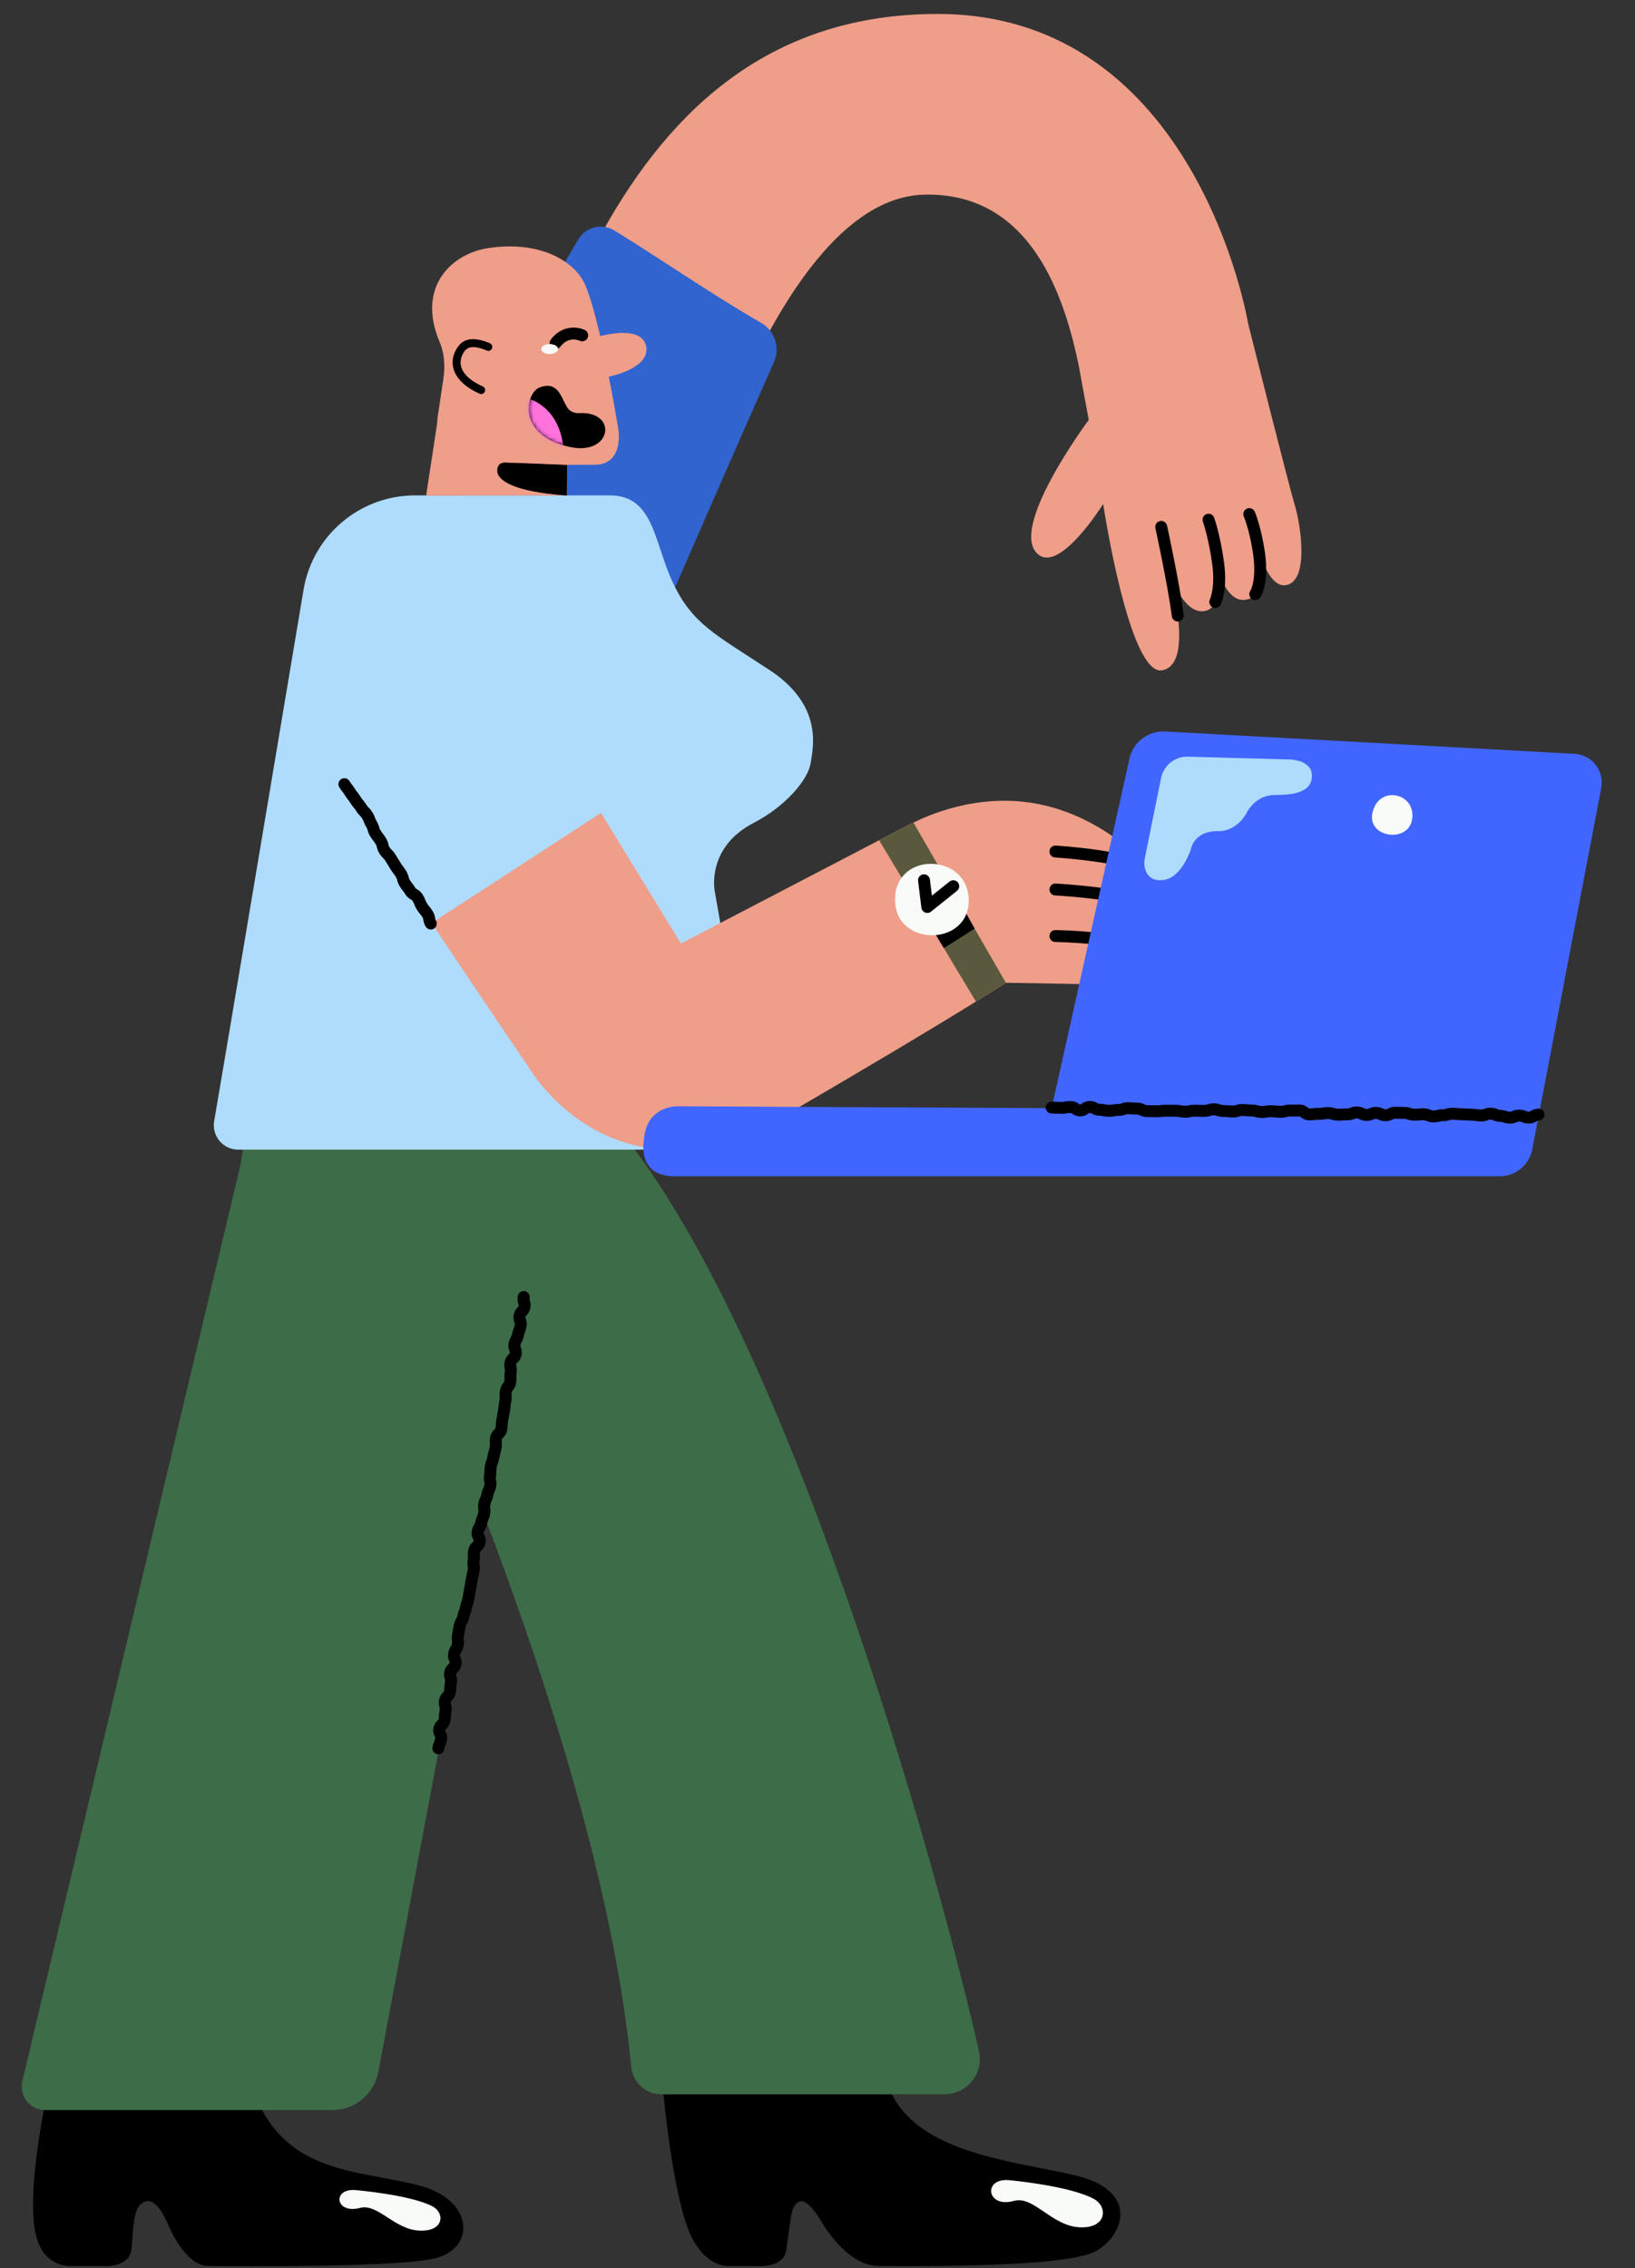 <svg viewBox="195.546 177.888 411.677 571.112" xmlns="http://www.w3.org/2000/svg" overflow="visible" xmlns:xlink="http://www.w3.org/1999/xlink" width="411.677px" height="571.112px"><rect x="195.546" y="177.888" width="411.677" height="571.112" fill="#333333" stroke="none"/><g id="Master/Character/Standing" stroke="none" stroke-width="1" fill="none" fill-rule="evenodd"><g id="Standing/Lower Body" transform="translate(14, 442) scale(1 1)"><g id="Standing/Lower Body/Green Pants" stroke="none" stroke-width="1" fill="none" fill-rule="evenodd"><g id="Group-332" transform="translate(187, -1)"><g id="Group-139" transform="translate(0, 0.142)"><path d="M161.599,264.073 C161.599,264.073 164.034,290.457 168.582,299.821 C172.351,307.58 177.727,307.316 177.727,307.316 L185.097,307.316 C185.097,307.316 191.86,307.969 192.525,303.312 C193.19,298.657 193.689,294.999 193.689,294.999 C193.689,294.999 194.188,291.009 196.349,291.009 C198.566,291.009 201.737,296.73 201.737,296.73 C201.737,296.73 207.821,307.316 215.803,307.316 C225.114,307.316 263.356,307.802 270.672,303.478 C277.988,299.156 280.981,288.181 265.351,284.524 C249.722,280.866 226.591,279.037 219.119,264.073 L161.599,264.073 Z" id="Fill-127" fill="#000"/><path d="M6.367,264.073 C6.367,264.073 0.87,289.179 3.656,299.821 C5.839,308.166 12.8,307.316 12.8,307.316 L20.17,307.316 C20.17,307.316 26.933,307.969 27.598,303.312 C28.263,298.657 27.64,291.757 31.423,291.009 C34.342,290.431 36.81,296.73 36.81,296.73 C36.81,296.73 40.941,307.316 47.01,307.316 C56.321,307.316 96.446,307.801 104.956,305.141 C114.267,302.232 113.602,290.51 99.968,287.018 C84.418,283.036 66.575,284.191 58.733,264.073 L6.367,264.073 Z" id="Fill-129" fill="#000"/><path d="M248.613,285.709 C248.613,285.709 263.785,287.059 270.007,290.453 C273.498,292.358 273.346,297.908 266.363,297.575 C259.379,297.243 254.765,289.553 249.86,290.925 C242.901,292.871 241.962,285.105 248.613,285.709" id="Fill-131" fill="#F8FBF8"/><path d="M84.093,288.21 C84.093,288.21 97.801,289.37 103.422,292.287 C106.576,293.925 106.439,298.694 100.13,298.409 C93.82,298.123 89.651,291.514 85.219,292.692 C78.932,294.365 78.084,287.69 84.093,288.21" id="Fill-133" fill="#F8FBF8"/><path d="M241.047,253.242 C232.499,215.171 196.802,82.726 154.107,25.883 C154.108,25.883 154.107,25.883 154.107,25.883 C154.107,25.883 155.797,0.55 130.201,0.55 L81.496,0.55 C68.788,0.55 58.258,9.874 56.374,22.054 L56.373,22.054 L56.368,22.085 C56.367,22.095 56.365,22.103 56.364,22.112 L55.135,29.907 L0.171,260.759 C-0.717,264.485 2.11,268.063 5.94,268.063 L78.237,268.063 C83.896,268.063 88.753,264.034 89.797,258.472 L116.227,117.733 C132.805,161.263 149.213,213.235 153.488,257.191 C153.867,261.089 157.113,264.073 161.028,264.073 L232.37,264.073 C238.065,264.073 242.295,258.798 241.047,253.242" id="Fill-135" fill="#3D6C48"/><path d="M104.933,178.472 C104.838,178.472 104.742,178.463 104.645,178.445 C103.832,178.286 103.301,177.499 103.458,176.686 C103.598,175.966 103.746,175.581 103.864,175.273 C103.959,175.022 104.036,174.824 104.125,174.36 C104.13,174.234 104.073,174.116 104.035,174.037 C103.828,173.615 103.482,172.908 103.693,171.823 C103.9,170.76 104.455,170.235 104.788,169.92 C104.976,169.743 104.976,169.743 104.998,169.626 C105.088,169.163 105.092,168.951 105.098,168.683 C105.104,168.353 105.112,167.943 105.251,167.225 C105.298,166.984 105.284,166.932 105.212,166.68 C105.101,166.284 104.932,165.687 105.116,164.745 C105.315,163.724 105.815,163.201 106.114,162.889 C106.304,162.691 106.304,162.691 106.334,162.532 C106.427,162.057 106.435,161.84 106.446,161.565 C106.457,161.225 106.472,160.839 106.609,160.134 C106.652,159.915 106.639,159.877 106.561,159.625 C106.433,159.221 106.242,158.609 106.429,157.645 C106.639,156.564 107.221,156.037 107.569,155.723 C107.756,155.553 107.756,155.553 107.776,155.452 C107.801,155.324 107.801,155.324 107.696,155.083 C107.514,154.671 107.21,153.983 107.414,152.931 C107.583,152.066 107.867,151.614 108.074,151.284 C108.211,151.065 108.268,150.974 108.329,150.657 C108.398,150.308 108.38,150.18 108.345,149.924 C108.295,149.555 108.226,149.05 108.388,148.216 C108.5,147.642 108.55,147.354 108.599,147.065 C108.652,146.76 108.704,146.454 108.822,145.847 C108.989,144.992 109.263,144.542 109.462,144.214 C109.596,143.995 109.657,143.896 109.72,143.569 C109.863,142.835 110.02,142.446 110.147,142.133 C110.248,141.88 110.323,141.699 110.41,141.248 C110.543,140.564 110.66,140.209 110.763,139.898 C110.849,139.637 110.923,139.411 111.02,138.913 C111.129,138.352 111.174,138.068 111.219,137.784 C111.269,137.472 111.319,137.161 111.439,136.541 C111.551,135.967 111.599,135.681 111.647,135.392 C111.697,135.086 111.748,134.779 111.866,134.172 C111.983,133.573 112.047,133.271 112.111,132.973 C112.173,132.682 112.235,132.394 112.348,131.811 C112.407,131.512 112.387,131.418 112.335,131.166 C112.255,130.774 112.145,130.235 112.317,129.351 C112.397,128.943 112.387,128.771 112.371,128.51 C112.352,128.151 112.327,127.702 112.477,126.927 C112.69,125.839 113.28,125.314 113.633,124.999 C113.698,124.942 113.795,124.855 113.814,124.826 L113.847,124.67 C113.838,124.643 113.78,124.533 113.738,124.452 C113.509,124.021 113.125,123.298 113.342,122.186 C113.509,121.33 113.785,120.88 113.985,120.552 C114.119,120.333 114.179,120.234 114.243,119.908 C114.391,119.147 114.571,118.745 114.716,118.423 C114.826,118.179 114.898,118.017 114.98,117.597 C115.047,117.251 115.03,117.123 114.995,116.868 C114.943,116.497 114.871,115.99 115.035,115.153 C115.185,114.384 115.371,113.981 115.522,113.657 C115.632,113.418 115.705,113.26 115.786,112.849 C115.934,112.087 116.114,111.688 116.258,111.366 C116.368,111.121 116.441,110.96 116.522,110.54 C116.576,110.267 116.558,110.191 116.498,109.938 C116.41,109.558 116.275,108.984 116.451,108.077 C116.537,107.636 116.535,107.443 116.531,107.175 C116.527,106.832 116.522,106.407 116.665,105.665 C116.803,104.958 116.935,104.596 117.05,104.276 C117.144,104.017 117.218,103.812 117.311,103.335 C117.437,102.692 117.524,102.374 117.61,102.057 C117.682,101.792 117.754,101.528 117.859,100.991 C117.934,100.607 117.92,100.451 117.897,100.194 C117.867,99.841 117.824,99.359 117.979,98.559 C118.187,97.494 118.744,96.968 119.077,96.655 C119.266,96.476 119.266,96.476 119.288,96.358 C119.382,95.881 119.39,95.663 119.401,95.388 C119.413,95.048 119.428,94.662 119.565,93.957 C119.676,93.388 119.723,93.102 119.77,92.816 C119.82,92.506 119.871,92.198 119.99,91.583 C120.089,91.075 120.109,90.833 120.13,90.554 C120.157,90.231 120.185,89.866 120.316,89.193 C120.393,88.795 120.382,88.636 120.363,88.371 C120.336,88.005 120.303,87.549 120.456,86.761 C120.641,85.813 121.03,85.322 121.286,84.995 C121.447,84.791 121.48,84.749 121.526,84.514 C121.602,84.121 121.59,83.962 121.57,83.701 C121.541,83.331 121.506,82.873 121.66,82.081 C121.716,81.79 121.698,81.704 121.644,81.449 C121.563,81.075 121.442,80.508 121.616,79.615 C121.822,78.558 122.369,78.034 122.695,77.719 C122.882,77.538 122.882,77.538 122.907,77.413 C122.941,77.241 122.937,77.231 122.84,76.977 C122.689,76.579 122.437,75.914 122.633,74.903 C122.795,74.071 123.046,73.628 123.229,73.305 C123.358,73.077 123.422,72.963 123.491,72.611 C123.63,71.892 123.777,71.508 123.894,71.199 C123.991,70.947 124.066,70.746 124.157,70.281 C124.194,70.09 124.187,70.069 124.097,69.815 C123.95,69.398 123.726,68.769 123.919,67.775 C124.118,66.757 124.608,66.234 124.901,65.92 C125.09,65.718 125.093,65.714 125.126,65.544 C125.167,65.334 125.157,65.302 125.074,65.046 C124.94,64.637 124.737,64.018 124.927,63.041 C125.086,62.228 125.883,61.7 126.687,61.857 C127.5,62.015 128.031,62.803 127.872,63.616 C127.83,63.826 127.841,63.86 127.925,64.115 C128.059,64.524 128.261,65.142 128.072,66.118 C127.873,67.135 127.383,67.659 127.09,67.971 C126.901,68.173 126.898,68.177 126.865,68.347 C126.828,68.538 126.834,68.559 126.924,68.814 C127.072,69.23 127.295,69.86 127.102,70.854 C126.962,71.573 126.816,71.956 126.699,72.265 C126.602,72.518 126.527,72.718 126.436,73.184 C126.274,74.016 126.023,74.459 125.84,74.783 C125.711,75.009 125.647,75.123 125.579,75.476 C125.544,75.649 125.548,75.659 125.645,75.912 C125.796,76.31 126.048,76.975 125.852,77.987 C125.647,79.043 125.1,79.569 124.774,79.882 C124.585,80.064 124.585,80.064 124.561,80.189 C124.504,80.48 124.523,80.566 124.578,80.822 C124.658,81.196 124.779,81.762 124.605,82.655 C124.528,83.047 124.54,83.205 124.561,83.468 C124.589,83.836 124.625,84.295 124.471,85.086 C124.287,86.034 123.899,86.528 123.642,86.853 C123.481,87.058 123.447,87.1 123.402,87.334 C123.325,87.731 123.335,87.891 123.355,88.156 C123.381,88.522 123.414,88.978 123.261,89.765 C123.162,90.272 123.143,90.513 123.121,90.791 C123.095,91.115 123.066,91.481 122.935,92.157 C122.824,92.726 122.777,93.013 122.73,93.299 C122.68,93.608 122.629,93.916 122.51,94.531 C122.416,95.008 122.409,95.226 122.398,95.501 C122.385,95.841 122.37,96.226 122.234,96.932 C122.026,97.996 121.469,98.522 121.136,98.836 C120.947,99.014 120.947,99.014 120.924,99.133 C120.849,99.516 120.863,99.672 120.886,99.929 C120.916,100.282 120.959,100.764 120.804,101.564 C120.678,102.21 120.591,102.528 120.504,102.847 C120.432,103.111 120.36,103.375 120.256,103.909 C120.119,104.615 119.987,104.977 119.871,105.297 C119.778,105.556 119.704,105.761 119.611,106.238 C119.525,106.676 119.528,106.87 119.531,107.138 C119.536,107.481 119.54,107.908 119.396,108.651 C119.342,108.925 119.36,109.001 119.419,109.254 C119.508,109.634 119.643,110.208 119.467,111.115 C119.319,111.875 119.139,112.275 118.995,112.596 C118.885,112.84 118.812,113.001 118.731,113.421 C118.581,114.191 118.394,114.594 118.244,114.918 C118.133,115.158 118.06,115.316 117.98,115.727 C117.912,116.072 117.93,116.2 117.965,116.454 C118.017,116.826 118.088,117.333 117.925,118.171 C117.777,118.932 117.596,119.331 117.452,119.654 C117.342,119.898 117.27,120.059 117.188,120.48 C117.021,121.337 116.746,121.787 116.545,122.116 C116.412,122.334 116.351,122.434 116.287,122.76 C116.287,122.857 116.345,122.966 116.388,123.046 C116.617,123.478 116.999,124.2 116.784,125.311 C116.571,126.4 115.981,126.926 115.627,127.24 C115.563,127.297 115.465,127.385 115.447,127.413 C115.342,127.909 115.352,128.08 115.368,128.341 C115.387,128.701 115.412,129.149 115.262,129.924 C115.204,130.22 115.223,130.314 115.275,130.566 C115.356,130.959 115.465,131.498 115.293,132.384 C115.174,132.994 115.11,133.296 115.044,133.601 C114.984,133.886 114.922,134.173 114.811,134.745 C114.701,135.31 114.654,135.597 114.606,135.882 C114.555,136.192 114.504,136.499 114.384,137.116 C114.273,137.684 114.228,137.969 114.182,138.255 C114.133,138.564 114.084,138.873 113.965,139.487 C113.831,140.171 113.715,140.525 113.612,140.837 C113.526,141.098 113.452,141.324 113.355,141.822 C113.212,142.554 113.055,142.944 112.928,143.257 C112.827,143.509 112.752,143.692 112.665,144.141 C112.499,144.996 112.225,145.447 112.025,145.775 C111.891,145.993 111.83,146.094 111.767,146.421 C111.655,146.994 111.605,147.283 111.556,147.572 C111.503,147.876 111.452,148.182 111.333,148.789 C111.266,149.136 111.284,149.264 111.318,149.52 C111.369,149.889 111.437,150.396 111.275,151.23 C111.107,152.094 110.823,152.546 110.616,152.877 C110.478,153.096 110.421,153.187 110.36,153.504 C110.334,153.632 110.334,153.632 110.441,153.873 C110.622,154.285 110.926,154.974 110.721,156.027 C110.51,157.108 109.928,157.634 109.581,157.949 C109.394,158.118 109.394,158.118 109.374,158.217 C109.331,158.437 109.344,158.475 109.422,158.727 C109.55,159.131 109.742,159.743 109.554,160.707 C109.461,161.183 109.454,161.401 109.443,161.675 C109.431,162.015 109.416,162.401 109.28,163.106 C109.079,164.129 108.579,164.651 108.282,164.963 C108.091,165.161 108.091,165.161 108.061,165.32 C108.014,165.56 108.029,165.613 108.1,165.865 C108.211,166.26 108.38,166.857 108.197,167.798 C108.107,168.26 108.102,168.472 108.097,168.741 C108.091,169.07 108.083,169.481 107.944,170.199 C107.737,171.262 107.181,171.787 106.848,172.102 C106.661,172.279 106.661,172.279 106.638,172.396 C106.633,172.524 106.691,172.641 106.729,172.719 C106.936,173.142 107.282,173.849 107.071,174.934 C106.93,175.653 106.784,176.036 106.665,176.344 C106.57,176.596 106.494,176.794 106.404,177.257 C106.264,177.974 105.636,178.472 104.933,178.472" id="Fill-137" fill="#000"/></g></g></g></g><g id="Upper Body" transform="translate(-1, 0) scale(1 1)"><g id="Upper Body/Typing" stroke="none" stroke-width="1" fill="none" fill-rule="evenodd"><g id="Group-691" transform="translate(249.5, 180.5)"><g id="Group-330" transform="translate(0, 0.095)"><path d="M272.98,124.195 C271.36,118.777 261.31,78.755 261.31,78.755 C261.31,78.755 248.502,0.807 183.124,0.807 C141.959,0.807 116.397,23.802 98.724,55.687 C109.937,63.195 124.925,73.347 139.448,83.219 C150.21,62.901 163.774,46.687 179.759,46.305 C207.063,45.655 215.222,72.851 218.659,89.342 L221.182,103.034 C221.182,103.034 200.294,131.011 208.672,137.06 C214.289,141.115 224.814,124.195 224.814,124.195 C224.814,124.195 231.286,167.249 239.586,166.099 C246.748,164.875 243.44,148.961 241.212,140.694 C242.834,145.324 245.792,151.507 249.959,151.201 C254.195,150.889 254.124,144.77 253.36,139.827 C254.674,144.193 257.037,149.099 260.926,148.26 C265.475,147.28 264.76,139.888 263.862,135.342 C265.014,139.38 267.337,145.314 270.927,144.62 C276.617,143.519 274.699,129.946 272.98,124.195" id="Fill-286" fill="#ef9e89"/><path d="M243.592,153.787 C242.852,153.787 242.207,153.238 242.107,152.484 C241.014,144.247 237.995,130.421 237.965,130.282 C237.787,129.474 238.3,128.674 239.11,128.496 C239.92,128.319 240.718,128.832 240.895,129.641 C240.926,129.781 243.971,143.729 245.081,152.09 C245.19,152.911 244.613,153.665 243.791,153.773 C243.725,153.783 243.657,153.787 243.592,153.787" id="Fill-288" fill="#000"/><path d="M253.044,150.385 C252.817,150.385 252.587,150.333 252.371,150.225 C251.635,149.855 251.336,148.961 251.699,148.223 C251.734,148.147 253.079,145.186 252.271,139.296 C251.374,132.759 249.945,128.685 249.932,128.645 C249.654,127.864 250.063,127.007 250.843,126.73 C251.627,126.451 252.481,126.861 252.758,127.639 C252.82,127.815 254.3,132.018 255.243,138.888 C256.198,145.849 254.46,149.41 254.385,149.559 C254.122,150.082 253.593,150.385 253.044,150.385" id="Fill-290" fill="#000"/><path d="M263.113,148.409 C262.814,148.409 262.512,148.32 262.25,148.135 C261.581,147.663 261.415,146.743 261.872,146.068 C261.937,145.961 263.669,143.03 262.383,135.598 C261.445,130.178 260.242,127.366 260.23,127.339 C259.901,126.58 260.248,125.696 261.007,125.366 C261.766,125.035 262.646,125.38 262.979,126.138 C263.034,126.263 264.332,129.263 265.34,135.087 C266.86,143.88 264.602,147.4 264.341,147.772 C264.049,148.187 263.584,148.409 263.113,148.409" id="Fill-292" fill="#000"/><path d="M51.661,150.262 C36.06,189.258 89.749,209.676 107.519,167.112 C107.519,167.112 122.78,131.728 141.989,88.298 C143.499,84.883 142.081,80.575 138.853,78.699 C125.363,70.861 112.705,62.042 101.707,55.313 C98.643,53.438 94.626,54.371 92.757,57.438 C74.214,87.856 62.018,124.373 51.661,150.262" id="Fill-294" fill="#3164CF"/><path d="M7.041,286.778 L131.316,286.778 C134.442,286.778 137.072,284.435 137.431,281.33 L126.993,221.6 C126.993,221.6 124.832,210.71 136.748,204.53 C144.862,200.321 150.493,193.667 151.158,189.455 C151.823,185.242 154.261,174.823 140.738,165.955 C127.215,157.087 121.451,154.426 116.573,144.229 C111.696,134.031 111.8,122.032 100.611,122.032 L51.568,122.032 C37.65,122.032 25.77,132.081 23.472,145.807 C16.991,184.503 4.524,258.871 0.973,279.59 C0.329,283.35 3.226,286.778 7.041,286.778" id="Fill-296" fill="#AFDCFD"/><path d="M46.22,165.476 C46.22,165.476 22.467,179.008 41.378,207.94 C60.288,236.871 80.906,267.132 80.906,267.132 C80.906,267.132 102.521,302.713 144.754,278.106 C187.628,253.124 200.311,244.749 200.311,244.749 L256.839,245.746 C256.839,245.746 232.101,185.58 183.796,201.64 C180.616,202.697 177.554,204.078 174.588,205.638 L118.483,234.875 L85.561,181.003 C85.561,181.003 70.264,151.408 46.22,165.476" id="Fill-298" fill="#ef9e89"/><path d="M55.686,229.744 L100.849,200.37 C103.697,198.517 104.591,194.758 102.871,191.828 C93.861,176.48 72.815,134.956 40.448,142.272 C29.276,144.798 13.623,164.22 25.816,189.936 C34.017,207.234 42.319,220.82 46.875,227.862 C48.789,230.819 52.734,231.665 55.686,229.744" id="Fill-300" fill="#AFDCFD"/><path d="M238.061,238.397 C237.87,238.397 237.675,238.36 237.488,238.283 C228.777,234.67 212.935,234.491 212.776,234.489 C211.947,234.482 211.282,233.804 211.289,232.976 C211.295,232.148 211.967,231.436 212.801,231.489 C213.474,231.495 229.384,231.674 238.636,235.511 C239.402,235.829 239.765,236.707 239.448,237.471 C239.208,238.048 238.65,238.397 238.061,238.397" id="Fill-302" fill="#000"/><path d="M236.952,226.869 C236.713,226.869 236.47,226.811 236.245,226.691 C231.737,224.275 217.725,223.038 212.707,222.765 C211.88,222.721 211.245,222.014 211.29,221.186 C211.336,220.359 212.045,219.71 212.869,219.77 C213.633,219.811 231.644,220.822 237.661,224.047 C238.391,224.438 238.667,225.347 238.275,226.077 C238.005,226.582 237.487,226.869 236.952,226.869" id="Fill-304" fill="#000"/><path d="M237.313,218.195 C237.035,218.195 236.753,218.118 236.502,217.956 C230.834,214.306 212.881,213.215 212.701,213.205 C211.874,213.156 211.243,212.446 211.292,211.619 C211.34,210.793 212.03,210.159 212.876,210.21 C213.646,210.255 231.798,211.36 238.125,215.433 C238.823,215.882 239.024,216.81 238.576,217.507 C238.289,217.952 237.805,218.195 237.313,218.195" id="Fill-306" fill="#000"/><path d="M55.521,231.346 C55.017,231.346 54.525,231.092 54.242,230.631 C53.757,229.843 53.679,229.256 53.628,228.868 C53.593,228.606 53.583,228.527 53.433,228.283 C53.177,227.867 53.035,227.7 52.854,227.49 C52.631,227.229 52.378,226.934 51.999,226.316 C51.61,225.683 51.459,225.293 51.337,224.98 C51.236,224.72 51.164,224.532 50.917,224.13 C50.805,223.948 50.774,223.93 50.539,223.799 C50.162,223.588 49.591,223.269 49.069,222.419 C48.799,221.98 48.648,221.791 48.475,221.574 C48.269,221.316 48.036,221.024 47.67,220.428 C47.225,219.702 47.109,219.205 47.024,218.842 C46.964,218.585 46.935,218.456 46.744,218.147 C46.467,217.696 46.305,217.485 46.143,217.273 C45.946,217.017 45.723,216.727 45.365,216.144 L44.091,214.075 C43.869,213.714 43.744,213.591 43.554,213.405 C43.296,213.152 42.977,212.837 42.563,212.163 C42.113,211.431 42.001,210.925 41.919,210.557 C41.863,210.303 41.835,210.176 41.649,209.873 C41.375,209.428 41.226,209.236 41.052,209.013 C40.852,208.756 40.625,208.466 40.264,207.878 C39.827,207.168 39.703,206.686 39.612,206.333 C39.547,206.077 39.51,205.937 39.311,205.612 C38.911,204.96 38.766,204.554 38.649,204.227 C38.559,203.973 38.493,203.789 38.257,203.406 C38.034,203.042 37.908,202.918 37.718,202.729 C37.462,202.477 37.144,202.161 36.731,201.49 C36.476,201.075 36.334,200.909 36.152,200.7 C35.927,200.438 35.671,200.142 35.29,199.521 C35.021,199.082 34.87,198.896 34.695,198.679 C34.487,198.419 34.25,198.126 33.881,197.526 C33.61,197.084 33.459,196.895 33.285,196.675 C33.08,196.417 32.846,196.124 32.48,195.528 C32.046,194.822 32.268,193.898 32.973,193.464 C33.681,193.032 34.604,193.252 35.037,193.957 C35.308,194.399 35.458,194.588 35.633,194.808 C35.838,195.067 36.071,195.359 36.438,195.955 C36.707,196.394 36.857,196.58 37.032,196.797 C37.24,197.057 37.477,197.35 37.846,197.95 C38.1,198.365 38.243,198.531 38.424,198.74 C38.649,199.001 38.905,199.298 39.288,199.919 C39.511,200.284 39.637,200.408 39.828,200.597 C40.083,200.849 40.401,201.163 40.813,201.835 C41.214,202.488 41.359,202.894 41.475,203.22 C41.565,203.474 41.631,203.658 41.867,204.041 C42.303,204.752 42.427,205.234 42.518,205.586 C42.583,205.842 42.62,205.983 42.819,206.308 C43.093,206.752 43.243,206.945 43.417,207.166 C43.617,207.423 43.844,207.714 44.206,208.303 C44.656,209.034 44.767,209.54 44.849,209.909 C44.905,210.162 44.933,210.29 45.119,210.592 C45.341,210.954 45.466,211.077 45.657,211.265 C45.914,211.517 46.233,211.831 46.647,212.505 L47.921,214.574 C48.198,215.024 48.36,215.235 48.522,215.446 C48.719,215.701 48.941,215.992 49.301,216.576 C49.746,217.302 49.861,217.799 49.946,218.162 C50.006,218.419 50.036,218.548 50.226,218.858 C50.495,219.296 50.646,219.484 50.819,219.702 C51.025,219.96 51.259,220.252 51.625,220.849 C51.737,221.032 51.768,221.048 52.002,221.18 C52.38,221.391 52.951,221.709 53.473,222.56 C53.862,223.194 54.013,223.582 54.134,223.895 C54.235,224.156 54.309,224.344 54.555,224.745 C54.812,225.162 54.954,225.328 55.134,225.539 C55.357,225.8 55.609,226.095 55.988,226.712 C56.473,227.5 56.551,228.086 56.602,228.475 C56.637,228.737 56.647,228.816 56.797,229.06 C57.231,229.766 57.011,230.69 56.305,231.123 C56.06,231.274 55.789,231.346 55.521,231.346" id="Fill-308" fill="#000"/><polygon id="Fill-310" fill="#5A593D" points="200.311 244.75 177.039 204.405 168.398 208.864 192.78 249.496"/><path d="M184.669,235.978 C184.744,236.104 192.44,231.105 192.44,231.105 L189.843,226.421 L181.69,231.014 L184.669,235.978 Z" id="Fill-312" fill="#000"/><path d="M172.44,224.592 C173.216,236.01 191.627,235.4 190.952,223.454 C190.286,211.706 171.569,211.763 172.44,224.592" id="Fill-314" fill="#F8FBF8"/><path d="M180.532,227.173 C180.342,227.173 180.149,227.137 179.968,227.064 C179.464,226.858 179.11,226.398 179.044,225.857 L178.213,219.123 C178.111,218.3 178.695,217.553 179.517,217.451 C180.336,217.351 181.088,217.934 181.189,218.756 L181.691,222.821 L186.127,219.266 C186.775,218.749 187.718,218.851 188.235,219.498 C188.754,220.144 188.65,221.089 188.004,221.607 L181.47,226.844 C181.2,227.06 180.868,227.173 180.532,227.173" id="Fill-316" fill="#000"/><path d="M332.835,286.783 C332.051,290.675 328.632,293.473 324.663,293.473 L116.832,293.473 C107.355,293.473 109.168,284.514 109.168,284.514 C109.683,275.35 117.997,275.849 117.997,275.849 L211.835,276.326 L231.451,188.276 C232.377,184.121 236.172,181.245 240.423,181.477 L343.515,187.108 C347.885,187.347 351.043,191.384 350.222,195.683 L332.835,286.783 Z" id="Fill-318" fill="#4166FF"/><path d="M292.662,201.752 C291.05,208.165 301.317,209.639 302.532,203.934 C303.986,197.106 294.431,194.714 292.662,201.752" id="Fill-320" fill="#F8FBF8"/><path d="M235.364,213.073 L239.387,193.209 C240.035,190.008 242.892,187.736 246.157,187.826 L271.788,188.53 C271.788,188.53 277.345,188.585 277.373,192.568 C277.402,196.693 273.114,197.467 268.069,197.467 C263.023,197.467 260.96,201.935 260.96,201.935 C260.96,201.935 258.663,206.643 253.742,206.575 C247.555,206.489 246.868,211.216 246.868,211.216 C246.868,211.216 244.731,217.83 240.509,218.777 C236.298,219.722 234.579,216.371 235.364,213.073" id="Fill-322" fill="#AFDCFD"/><path d="M327.25,280.214 L327.161,280.214 C326.315,280.2 325.836,280.029 325.485,279.906 C325.241,279.818 325.118,279.776 324.761,279.769 C323.852,279.753 323.324,279.519 322.975,279.363 C322.736,279.257 322.656,279.221 322.36,279.216 C322.058,279.211 321.968,279.245 321.729,279.339 C321.356,279.486 320.84,279.685 319.946,279.673 C319.244,279.661 318.873,279.604 318.545,279.553 C318.266,279.512 318.045,279.478 317.546,279.469 C316.906,279.457 316.587,279.437 316.268,279.416 C315.985,279.397 315.703,279.377 315.14,279.368 C314.477,279.356 314.146,279.324 313.815,279.291 C313.546,279.265 313.275,279.238 312.734,279.231 C312.382,279.224 312.264,279.264 312.021,279.344 C311.665,279.461 311.169,279.616 310.321,279.606 C309.935,279.598 309.782,279.64 309.534,279.707 C309.191,279.801 308.729,279.928 307.908,279.914 C307.074,279.901 306.592,279.717 306.132,279.514 C305.892,279.409 305.812,279.373 305.513,279.368 C304.993,279.356 304.761,279.385 304.485,279.411 C304.161,279.445 303.79,279.483 303.104,279.471 C302.256,279.457 301.776,279.284 301.426,279.159 C301.183,279.072 301.061,279.029 300.707,279.024 L298.302,278.979 C298.089,278.974 298.071,278.988 297.836,279.116 C297.457,279.322 296.886,279.611 295.887,279.618 C294.954,279.603 294.415,279.341 294.06,279.168 C293.825,279.053 293.763,279.024 293.494,279.019 C293.22,279.01 293.161,279.041 292.922,279.149 C292.56,279.308 291.989,279.548 291.081,279.536 C290.135,279.519 289.591,279.243 289.23,279.06 C288.997,278.942 288.942,278.913 288.687,278.909 C288.407,278.906 288.316,278.938 288.078,279.036 C287.723,279.182 287.155,279.404 286.277,279.387 C285.752,279.375 285.492,279.401 285.229,279.421 C284.913,279.449 284.55,279.478 283.877,279.469 C283.056,279.454 282.589,279.305 282.249,279.197 C281.999,279.116 281.862,279.072 281.482,279.067 C281.021,279.06 280.831,279.092 280.562,279.139 C280.231,279.197 279.823,279.272 279.074,279.257 C278.578,279.243 278.362,279.277 278.087,279.312 C277.753,279.356 277.372,279.402 276.667,279.392 C275.553,279.373 274.931,278.873 274.56,278.574 C274.489,278.517 274.392,278.44 274.359,278.425 C273.712,278.408 273.426,278.416 273.141,278.423 C272.823,278.43 272.508,278.438 271.874,278.428 C271.481,278.423 271.348,278.461 271.093,278.529 C270.75,278.625 270.288,278.755 269.464,278.74 C268.8,278.728 268.469,278.695 268.138,278.661 C267.869,278.635 267.601,278.608 267.063,278.599 C266.614,278.591 266.414,278.625 266.146,278.671 C265.814,278.731 265.403,278.807 264.656,278.791 C263.853,278.777 263.414,278.649 263.061,278.546 C262.809,278.473 262.656,278.428 262.257,278.421 C261.596,278.409 261.267,278.377 260.937,278.346 C260.667,278.32 260.396,278.293 259.855,278.284 C259.495,278.277 259.396,278.317 259.149,278.399 C258.792,278.519 258.295,278.682 257.445,278.666 C256.788,278.654 256.46,278.623 256.132,278.594 C255.86,278.568 255.589,278.543 255.045,278.534 C254.216,278.519 253.745,278.363 253.401,278.25 C253.155,278.17 253.021,278.125 252.647,278.118 C252.291,278.11 252.197,278.151 251.954,278.235 C251.594,278.358 251.098,278.529 250.236,278.512 L247.834,278.476 C247.399,278.464 247.234,278.505 246.973,278.562 C246.628,278.635 246.185,278.716 245.428,278.714 C244.706,278.702 244.325,278.634 243.988,278.572 C243.721,278.526 243.509,278.486 243.029,278.479 C242.447,278.469 242.155,278.471 241.864,278.474 C241.554,278.476 241.242,278.478 240.627,278.467 C240.148,278.459 239.93,278.488 239.659,278.527 C239.322,278.575 238.945,278.628 238.22,278.616 L235.816,278.567 C234.875,278.55 234.333,278.279 233.975,278.099 C233.739,277.981 233.684,277.954 233.425,277.949 C232.783,277.938 232.463,277.916 232.142,277.892 C231.863,277.873 231.583,277.853 231.025,277.844 C230.717,277.837 230.61,277.875 230.371,277.964 C230.004,278.101 229.471,278.284 228.617,278.274 C228.169,278.262 227.985,278.303 227.726,278.353 C227.389,278.418 226.964,278.498 226.212,278.486 C225.469,278.474 225.06,278.389 224.731,278.32 C224.465,278.264 224.272,278.224 223.815,278.216 C222.834,278.199 222.275,277.884 221.906,277.675 C221.678,277.546 221.644,277.526 221.424,277.522 C221.317,277.514 221.32,277.522 221.118,277.668 C220.739,277.942 220.06,278.387 219.005,278.382 C217.95,278.363 217.345,277.945 216.983,277.695 C216.763,277.543 216.763,277.543 216.616,277.541 C216.17,277.529 215.989,277.57 215.729,277.62 C215.392,277.688 214.983,277.762 214.212,277.757 C213.584,277.747 213.271,277.731 212.958,277.714 C212.672,277.697 212.385,277.683 211.812,277.673 C210.984,277.659 210.324,276.976 210.338,276.147 C210.353,275.318 211.027,274.664 211.863,274.673 C212.491,274.685 212.804,274.7 213.117,274.717 C213.403,274.733 213.69,274.748 214.263,274.757 C214.706,274.767 214.891,274.728 215.149,274.678 C215.487,274.611 215.898,274.533 216.667,274.541 C217.722,274.56 218.327,274.978 218.688,275.228 C218.909,275.38 218.909,275.38 219.056,275.382 C219.148,275.387 219.155,275.385 219.36,275.236 C219.739,274.962 220.402,274.538 221.475,274.522 C222.456,274.538 223.015,274.854 223.384,275.063 C223.612,275.192 223.646,275.212 223.866,275.216 C224.609,275.228 225.019,275.315 225.347,275.384 C225.613,275.44 225.806,275.479 226.263,275.486 C226.706,275.498 226.894,275.457 227.154,275.408 C227.491,275.342 227.919,275.269 228.668,275.274 C228.993,275.279 229.084,275.243 229.322,275.152 C229.689,275.015 230.186,274.822 231.076,274.844 C231.716,274.854 232.036,274.877 232.355,274.901 C232.636,274.92 232.915,274.94 233.476,274.949 C234.418,274.966 234.96,275.236 235.319,275.418 C235.554,275.534 235.609,275.562 235.867,275.567 L238.271,275.616 C238.76,275.625 238.968,275.596 239.238,275.558 C239.575,275.51 239.95,275.457 240.678,275.467 C241.261,275.478 241.553,275.476 241.843,275.474 C242.152,275.471 242.464,275.469 243.08,275.479 C243.802,275.491 244.183,275.56 244.52,275.62 C244.787,275.668 244.999,275.707 245.479,275.714 C245.909,275.726 246.078,275.685 246.339,275.628 C246.684,275.555 247.127,275.466 247.885,275.476 L250.287,275.512 C250.643,275.517 250.737,275.481 250.98,275.397 C251.341,275.274 251.836,275.111 252.698,275.118 C253.527,275.132 253.998,275.288 254.342,275.402 C254.588,275.483 254.723,275.527 255.096,275.534 C255.754,275.545 256.083,275.575 256.412,275.606 C256.683,275.632 256.954,275.656 257.496,275.666 C257.855,275.671 257.954,275.635 258.202,275.553 C258.561,275.433 259.063,275.274 259.906,275.284 C260.566,275.296 260.896,275.327 261.225,275.361 C261.495,275.385 261.766,275.411 262.308,275.421 C263.11,275.435 263.549,275.563 263.902,275.666 C264.154,275.74 264.307,275.784 264.707,275.791 C265.157,275.803 265.356,275.765 265.623,275.717 C265.956,275.659 266.383,275.589 267.114,275.599 C267.778,275.611 268.109,275.644 268.44,275.676 C268.709,275.704 268.978,275.731 269.515,275.74 C269.906,275.747 270.041,275.707 270.296,275.639 C270.64,275.543 271.109,275.421 271.925,275.428 C272.492,275.438 272.778,275.43 273.063,275.423 C273.381,275.416 273.697,275.408 274.33,275.418 C275.445,275.438 276.067,275.938 276.438,276.236 C276.509,276.293 276.605,276.37 276.639,276.385 C277.201,276.401 277.429,276.373 277.705,276.337 C278.038,276.295 278.418,276.248 279.125,276.257 C279.586,276.269 279.776,276.233 280.045,276.185 C280.376,276.127 280.803,276.057 281.533,276.067 C282.354,276.08 282.82,276.231 283.16,276.339 C283.41,276.418 283.548,276.462 283.928,276.469 C284.453,276.479 284.714,276.455 284.976,276.433 C285.292,276.406 285.656,276.378 286.328,276.387 C286.606,276.399 286.698,276.36 286.937,276.262 C287.291,276.115 287.855,275.896 288.737,275.909 C289.684,275.926 290.228,276.202 290.588,276.385 C290.821,276.503 290.876,276.531 291.132,276.536 C291.411,276.546 291.467,276.512 291.705,276.406 C292.067,276.245 292.646,276.007 293.545,276.019 C294.478,276.034 295.017,276.296 295.372,276.471 C295.606,276.584 295.669,276.615 295.938,276.618 C296.155,276.63 296.167,276.61 296.401,276.483 C296.781,276.276 297.345,275.978 298.353,275.979 L300.758,276.024 C301.606,276.038 302.086,276.209 302.437,276.334 C302.68,276.421 302.801,276.466 303.154,276.471 C303.673,276.481 303.906,276.455 304.182,276.428 C304.506,276.396 304.871,276.358 305.563,276.368 C306.397,276.384 306.88,276.567 307.34,276.769 C307.58,276.873 307.66,276.909 307.959,276.914 C308.352,276.918 308.499,276.88 308.747,276.813 C309.09,276.719 309.552,276.589 310.372,276.606 C310.72,276.615 310.843,276.572 311.086,276.493 C311.442,276.375 311.946,276.221 312.785,276.231 C313.447,276.241 313.777,276.274 314.108,276.307 C314.378,276.332 314.648,276.36 315.19,276.368 C315.829,276.38 316.148,276.401 316.468,276.421 C316.75,276.442 317.032,276.459 317.597,276.469 C318.299,276.481 318.67,276.538 318.998,276.589 C319.277,276.63 319.498,276.664 319.997,276.673 C320.309,276.683 320.39,276.644 320.629,276.548 C321.001,276.401 321.508,276.195 322.411,276.216 C323.319,276.231 323.847,276.466 324.196,276.623 C324.435,276.729 324.515,276.764 324.812,276.769 C325.658,276.784 326.138,276.954 326.488,277.077 C326.732,277.164 326.855,277.209 327.213,277.214 C327.479,277.219 327.558,277.188 327.794,277.084 C328.155,276.925 328.698,276.678 329.632,276.7 C330.51,276.716 331.003,276.911 331.363,277.055 C331.607,277.151 331.709,277.192 332.038,277.197 C332.198,277.202 332.198,277.2 332.433,277.055 C332.802,276.825 333.397,276.45 334.465,276.457 C335.293,276.473 335.953,277.154 335.939,277.983 C335.926,278.812 335.22,279.433 334.414,279.457 C334.258,279.457 334.254,279.454 334.019,279.601 C333.65,279.83 333.061,280.197 331.987,280.197 C331.109,280.183 330.616,279.986 330.256,279.844 C330.012,279.745 329.91,279.705 329.581,279.7 C329.3,279.693 329.237,279.726 329.002,279.83 C328.651,279.985 328.128,280.214 327.25,280.214" id="Fill-324" fill="#000"/><path d="M79.309,92.915 L67.91,92.915 C62.756,92.915 58.37,96.609 57.454,101.65 C57.444,101.713 57.435,101.773 57.425,101.837 L57.42,101.87 L57.42,101.871 C57.383,102.116 57.345,102.366 57.308,102.615 C55.981,111.356 54.343,122.067 54.343,122.067 L89.776,122.067 L89.848,114.302 L89.946,103.65 C90.001,97.737 85.223,92.915 79.309,92.915" id="Fill-326" fill="#ef9e89"/><path d="M89.775,122.067 C75.9,121.091 72.109,118.116 72.243,115.639 C72.362,113.421 74.448,113.73 75.359,113.751 C79.373,113.841 89.847,114.301 89.847,114.301" id="Fill-328" fill="#000"/></g></g></g></g><g id="Head" transform="translate(204, 145) scale(1 1)"><g id="Head/Bald" stroke="none" stroke-width="1" fill="none" fill-rule="evenodd"><g id="Group-183" transform="translate(100, 94)"><g id="Group-35" transform="translate(0, 0.738)"><path d="M54.264,25.448 C53.3,20.1 44.02,22.426 42.664,22.795 C41.295,16.88 39.801,11.503 38.45,8.976 C35.745,3.919 27.498,-1.396 14.309,0.645 C5.553,2 -3.773,10.169 2.284,24.389 C2.284,24.389 4.016,27.838 3.188,33.522 C3.096,34.148 2.966,35.022 2.809,36.064 L2.808,36.071 C2.546,37.832 2.204,40.088 1.831,42.552 C1.823,42.615 1.812,42.676 1.804,42.738 L1.798,42.772 L1.798,42.773 C1.76,43.018 1.722,43.268 1.685,43.517 C1.456,46.107 2.162,54.583 21.239,54.678 L34.225,55.204 L34.423,55.213 C34.423,55.213 38.775,55.164 41.408,55.164 C46.883,55.164 47.822,49.945 47.209,46.083 C46.959,44.515 46.056,39.207 44.834,33.006 C45.956,32.769 55.203,30.654 54.264,25.448" id="Fill-31" fill="#ef9e89"/><path d="M6.849,25.459 C8.419,23.215 11.195,22.999 14.893,24.581 C15.401,24.798 15.637,25.385 15.419,25.893 C15.202,26.401 14.615,26.637 14.107,26.419 C11.177,25.167 9.398,25.305 8.488,26.606 C6.417,29.565 7.513,32.97 13.108,35.462 C13.612,35.687 13.839,36.278 13.614,36.783 C13.39,37.287 12.799,37.514 12.294,37.289 C5.586,34.301 4.034,29.482 6.849,25.459 Z" id="Path" fill="#000" fill-rule="nonzero"/></g></g></g></g><g id="Expression" transform="translate(315, 246) scale(1 1)"><defs><path d="M2.973,1.055 C-0.453,2.37 -2.944,13.004 10.567,16.001 L10.567,16.001 C16.271,17.266 19.387,14.583 19.536,11.9 L19.536,11.9 C19.665,9.554 17.527,7.208 12.869,7.501 L12.869,7.501 C11.822,7.568 10.572,7.073 9.905,5.972 L9.905,5.972 C8.651,3.902 7.906,0.626 4.999,0.626 L4.999,0.626 C4.417,0.626 3.749,0.757 2.973,1.055" id="expressionlaugh-path-1"/></defs><g id="Expression/Laugh" stroke="none" stroke-width="1" fill="none" fill-rule="evenodd"><g id="Group-77" transform="translate(13.4, 13.3)"><g id="Group-3" transform="translate(0, 0.117)"><g id="Group" transform="translate(0, 15)"><path d="M2.973,1.055 C-0.453,2.37 -2.944,13.004 10.567,16 C21.261,18.372 22.855,6.871 12.869,7.501 C11.822,7.568 10.571,7.074 9.904,5.972 C8.4,3.488 7.63,-0.732 2.973,1.055" id="Fill-37" fill="#000"/><g id="Group-41"><mask id="expressionlaugh-mask-2" fill="#fff"><use xlink:href="#expressionlaugh-path-1"/></mask><g id="Clip-40"/><path d="M-3.21,3.494 C-3.21,3.494 1.351,2.739 5.439,7.302 C9.528,11.864 9.135,18.859 9.135,18.859 C9.135,18.859 -6.657,11.282 -3.21,3.494" id="Fill-39" fill="#FF71DB" mask="url(#expressionlaugh-mask-2)"/></g></g><g id="Group-46" transform="translate(3, 0)"><path d="M3.131,6.052 C3.789,6.555 4.731,6.427 5.233,5.769 C7.277,3.086 9.803,4.136 10.1,4.271 C10.841,4.624 11.734,4.313 12.093,3.571 C12.455,2.825 12.143,1.928 11.398,1.566 C10.364,1.065 8.489,0.66 6.531,1.268 C5.27,1.659 3.973,2.472 2.846,3.95 C2.344,4.61 2.472,5.55 3.131,6.052" id="Fill-42" fill="#000"/><path d="M4.667,6.36 C4.667,7.056 3.715,7.62 2.54,7.62 C1.365,7.62 0.413,7.056 0.413,6.36 C0.413,5.665 1.365,5.1 2.54,5.1 C3.715,5.1 4.667,5.665 4.667,6.36" id="Fill-44" fill="#F8FBF8"/></g></g></g></g></g><g id="Facial Hair" transform="translate(311.3, 250.95) scale(1 1)"><g id="Facial Hair/None" stroke="none" stroke-width="1" fill="none" fill-rule="evenodd" fill-opacity="0"/></g><g id="Accesories" transform="translate(311.3, 250.95) scale(1 1)"><g id="Accesories/None" stroke="none" stroke-width="1" fill="none" fill-rule="evenodd" fill-opacity="0"/></g></g></svg>